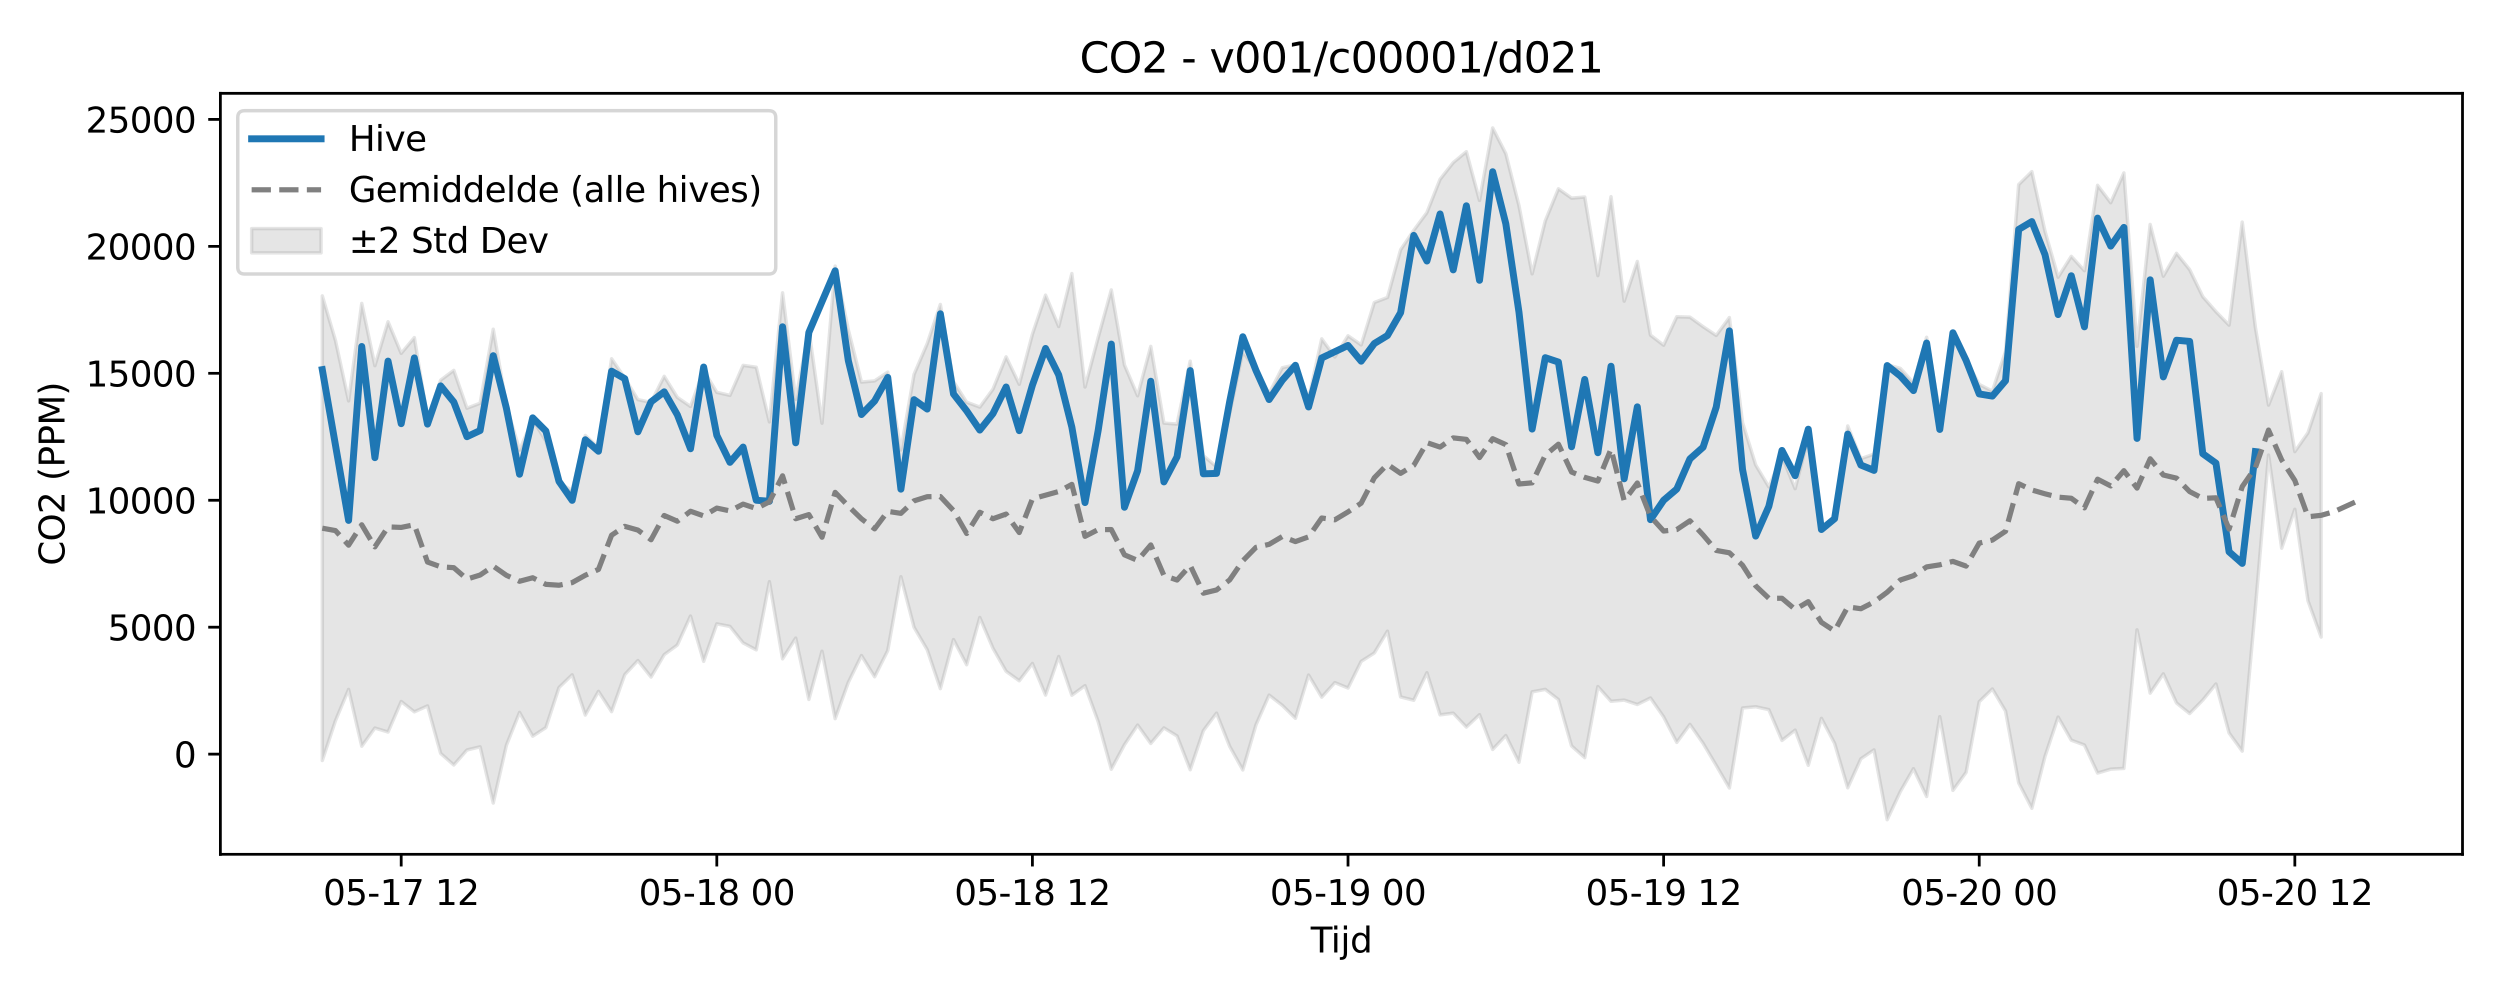 <?xml version="1.0" encoding="utf-8" standalone="no"?>
<!DOCTYPE svg PUBLIC "-//W3C//DTD SVG 1.1//EN"
  "http://www.w3.org/Graphics/SVG/1.1/DTD/svg11.dtd">
<svg xmlns:xlink="http://www.w3.org/1999/xlink" width="720pt" height="288pt" viewBox="0 0 720 288" xmlns="http://www.w3.org/2000/svg" version="1.1">
 <defs>
  <style type="text/css">*{stroke-linejoin: round; stroke-linecap: butt}</style>
 </defs>
 <g id="figure_1">
  <g id="patch_1">
   <path d="M 0 288 
L 720 288 
L 720 0 
L 0 0 
z
" style="fill: #ffffff"/>
  </g>
  <g id="axes_1">
   <g id="patch_2">
    <path d="M 63.47 246.04 
L 709.2 246.04 
L 709.2 26.88 
L 63.47 26.88 
z
" style="fill: #ffffff"/>
   </g>
   <g id="FillBetweenPolyCollection_1">
    <defs>
     <path id="m51ffa01d6f" d="M 92.821 -202.788 
L 92.821 -68.972 
L 96.609 -80.438 
L 100.396 -89.449 
L 104.183 -73.085 
L 107.97 -78.322 
L 111.758 -77.175 
L 115.545 -85.971 
L 119.332 -82.988 
L 123.12 -84.7 
L 126.907 -71.019 
L 130.694 -67.678 
L 134.481 -72.002 
L 138.269 -72.915 
L 142.056 -56.719 
L 145.843 -73.365 
L 149.63 -82.821 
L 153.418 -75.982 
L 157.205 -78.44 
L 160.992 -89.997 
L 164.78 -93.659 
L 168.567 -82.068 
L 172.354 -88.889 
L 176.141 -83.044 
L 179.929 -93.699 
L 183.716 -97.769 
L 187.503 -93.007 
L 191.29 -99.449 
L 195.078 -102.237 
L 198.865 -110.585 
L 202.652 -97.53 
L 206.44 -108.329 
L 210.227 -107.587 
L 214.014 -102.848 
L 217.801 -100.839 
L 221.589 -120.483 
L 225.376 -98.254 
L 229.163 -104.23 
L 232.95 -86.56 
L 236.738 -100.439 
L 240.525 -81.02 
L 244.312 -91.46 
L 248.1 -99.202 
L 251.887 -93.084 
L 255.674 -100.635 
L 259.461 -121.901 
L 263.249 -107.332 
L 267.036 -100.878 
L 270.823 -89.664 
L 274.61 -103.794 
L 278.398 -96.547 
L 282.185 -110.166 
L 285.972 -101.303 
L 289.76 -94.665 
L 293.547 -91.937 
L 297.334 -96.917 
L 301.121 -87.817 
L 304.909 -98.923 
L 308.696 -87.777 
L 312.483 -90.524 
L 316.27 -80.199 
L 320.058 -66.461 
L 323.845 -73.517 
L 327.632 -79.181 
L 331.42 -73.886 
L 335.207 -78.369 
L 338.994 -76.031 
L 342.781 -66.316 
L 346.569 -77.562 
L 350.356 -82.614 
L 354.143 -73.052 
L 357.93 -66.254 
L 361.718 -79.234 
L 365.505 -87.808 
L 369.292 -84.859 
L 373.08 -81.122 
L 376.867 -93.588 
L 380.654 -87.216 
L 384.441 -91.41 
L 388.229 -89.843 
L 392.016 -97.516 
L 395.803 -99.936 
L 399.59 -106.224 
L 403.378 -87.286 
L 407.165 -86.328 
L 410.952 -94.248 
L 414.74 -82.12 
L 418.527 -82.609 
L 422.314 -78.605 
L 426.101 -82.175 
L 429.889 -72.155 
L 433.676 -76.164 
L 437.463 -68.456 
L 441.25 -88.748 
L 445.038 -89.458 
L 448.825 -86.519 
L 452.612 -73.166 
L 456.4 -69.797 
L 460.187 -90.266 
L 463.974 -86.031 
L 467.761 -86.37 
L 471.549 -85.11 
L 475.336 -86.986 
L 479.123 -81.545 
L 482.91 -74.192 
L 486.698 -79.374 
L 490.485 -73.929 
L 494.272 -67.56 
L 498.06 -61.059 
L 501.847 -84.101 
L 505.634 -84.454 
L 509.421 -83.622 
L 513.209 -74.751 
L 516.996 -77.722 
L 520.783 -67.595 
L 524.57 -81.113 
L 528.358 -73.929 
L 532.145 -61.102 
L 535.932 -69.465 
L 539.72 -72.034 
L 543.507 -51.922 
L 547.294 -60.014 
L 551.081 -66.614 
L 554.869 -58.599 
L 558.656 -81.599 
L 562.443 -60.363 
L 566.23 -65.543 
L 570.018 -85.899 
L 573.805 -89.575 
L 577.592 -83.207 
L 581.38 -62.55 
L 585.167 -55.211 
L 588.954 -70.146 
L 592.741 -81.474 
L 596.529 -74.827 
L 600.316 -73.436 
L 604.103 -65.36 
L 607.89 -66.485 
L 611.678 -66.693 
L 615.465 -106.612 
L 619.252 -88.374 
L 623.04 -93.929 
L 626.827 -85.542 
L 630.614 -82.501 
L 634.401 -86.371 
L 638.189 -91.008 
L 641.976 -76.904 
L 645.763 -71.67 
L 649.55 -112.935 
L 653.338 -156.949 
L 657.125 -130.11 
L 660.912 -141.327 
L 664.7 -114.981 
L 668.487 -104.522 
L 668.487 -174.648 
L 668.487 -174.648 
L 664.7 -163.374 
L 660.912 -157.935 
L 657.125 -180.947 
L 653.338 -171.33 
L 649.55 -193.719 
L 645.763 -224.045 
L 641.976 -194.359 
L 638.189 -198.254 
L 634.401 -202.563 
L 630.614 -210.353 
L 626.827 -215.051 
L 623.04 -208.463 
L 619.252 -223.364 
L 615.465 -188.247 
L 611.678 -238.2 
L 607.89 -229.614 
L 604.103 -234.632 
L 600.316 -210.027 
L 596.529 -214.175 
L 592.741 -208.177 
L 588.954 -221.421 
L 585.167 -238.566 
L 581.38 -234.833 
L 577.592 -186.787 
L 573.805 -175.344 
L 570.018 -177.281 
L 566.23 -184.387 
L 562.443 -192.275 
L 558.656 -169.054 
L 554.869 -190.867 
L 551.081 -177.779 
L 547.294 -181.912 
L 543.507 -182.961 
L 539.72 -157.22 
L 535.932 -155.908 
L 532.145 -165.325 
L 528.358 -138.614 
L 524.57 -136.411 
L 520.783 -161.848 
L 516.996 -147.257 
L 513.209 -156.633 
L 509.421 -147.765 
L 505.634 -154.11 
L 501.847 -166.331 
L 498.06 -196.543 
L 494.272 -191.392 
L 490.485 -193.918 
L 486.698 -196.663 
L 482.91 -196.776 
L 479.123 -188.581 
L 475.336 -191.485 
L 471.549 -212.697 
L 467.761 -201.266 
L 463.974 -231.356 
L 460.187 -208.63 
L 456.4 -231.254 
L 452.612 -230.943 
L 448.825 -233.622 
L 445.038 -224.385 
L 441.25 -209.137 
L 437.463 -228.761 
L 433.676 -243.737 
L 429.889 -251.158 
L 426.101 -230.273 
L 422.314 -244.318 
L 418.527 -241.168 
L 414.74 -236.359 
L 410.952 -226.787 
L 407.165 -221.652 
L 403.378 -216.065 
L 399.59 -202.329 
L 395.803 -200.881 
L 392.016 -188.663 
L 388.229 -191.295 
L 384.441 -185.186 
L 380.654 -190.414 
L 376.867 -173.18 
L 373.08 -182.927 
L 369.292 -182.089 
L 365.505 -174.662 
L 361.718 -181.482 
L 357.93 -186.734 
L 354.143 -168.914 
L 350.356 -153.559 
L 346.569 -156.76 
L 342.781 -183.981 
L 338.994 -165.867 
L 335.207 -166.149 
L 331.42 -188.239 
L 327.632 -174.011 
L 323.845 -182.89 
L 320.058 -204.506 
L 316.27 -190.762 
L 312.483 -176.538 
L 308.696 -209.213 
L 304.909 -193.962 
L 301.121 -203.001 
L 297.334 -191.752 
L 293.547 -177.324 
L 289.76 -185.228 
L 285.972 -175.91 
L 282.185 -170.759 
L 278.398 -172.167 
L 274.61 -178.106 
L 270.823 -200.317 
L 267.036 -189.018 
L 263.249 -180.179 
L 259.461 -158.406 
L 255.674 -180.827 
L 251.887 -178.303 
L 248.1 -177.964 
L 244.312 -193.054 
L 240.525 -211.368 
L 236.738 -166.115 
L 232.95 -193.038 
L 229.163 -172.988 
L 225.376 -203.676 
L 221.589 -166.486 
L 217.801 -182.236 
L 214.014 -182.776 
L 210.227 -174.138 
L 206.44 -175.008 
L 202.652 -181.33 
L 198.865 -170.932 
L 195.078 -173.553 
L 191.29 -179.624 
L 187.503 -172.102 
L 183.716 -172.906 
L 179.929 -179.115 
L 176.141 -184.678 
L 172.354 -159.123 
L 168.567 -162.596 
L 164.78 -146.766 
L 160.992 -148.91 
L 157.205 -160.974 
L 153.418 -167.229 
L 149.63 -158.362 
L 145.843 -171.257 
L 142.056 -193.189 
L 138.269 -171.869 
L 134.481 -170.433 
L 130.694 -181.338 
L 126.907 -178.512 
L 123.12 -167.572 
L 119.332 -190.769 
L 115.545 -186.239 
L 111.758 -195.336 
L 107.97 -182.688 
L 104.183 -200.629 
L 100.396 -172.534 
L 96.609 -189.944 
L 92.821 -202.788 
z
" style="stroke: #808080; stroke-opacity: 0.2"/>
    </defs>
    <g clip-path="url(#p0325b94e8b)">
     <use xlink:href="#m51ffa01d6f" x="0" y="288" style="fill: #808080; fill-opacity: 0.2; stroke: #808080; stroke-opacity: 0.2"/>
    </g>
   </g>
   <g id="matplotlib.axis_1">
    <g id="xtick_1">
     <g id="line2d_1">
      <defs>
       <path id="mefb53f53d4" d="M 0 0 
L 0 3.5 
" style="stroke: #000000; stroke-width: 0.8"/>
      </defs>
      <g>
       <use xlink:href="#mefb53f53d4" x="115.545" y="246.04" style="stroke: #000000; stroke-width: 0.8"/>
      </g>
     </g>
     <g id="text_1">
      <!-- 05-17 12 -->
      <g transform="translate(93.065 260.638) scale(0.1 -0.1)">
       <defs>
        <path id="DejaVuSans-30" d="M 2034 4250 
Q 1547 4250 1301 3770 
Q 1056 3291 1056 2328 
Q 1056 1369 1301 889 
Q 1547 409 2034 409 
Q 2525 409 2770 889 
Q 3016 1369 3016 2328 
Q 3016 3291 2770 3770 
Q 2525 4250 2034 4250 
z
M 2034 4750 
Q 2819 4750 3233 4129 
Q 3647 3509 3647 2328 
Q 3647 1150 3233 529 
Q 2819 -91 2034 -91 
Q 1250 -91 836 529 
Q 422 1150 422 2328 
Q 422 3509 836 4129 
Q 1250 4750 2034 4750 
z
" transform="scale(0.016)"/>
        <path id="DejaVuSans-35" d="M 691 4666 
L 3169 4666 
L 3169 4134 
L 1269 4134 
L 1269 2991 
Q 1406 3038 1543 3061 
Q 1681 3084 1819 3084 
Q 2600 3084 3056 2656 
Q 3513 2228 3513 1497 
Q 3513 744 3044 326 
Q 2575 -91 1722 -91 
Q 1428 -91 1123 -41 
Q 819 9 494 109 
L 494 744 
Q 775 591 1075 516 
Q 1375 441 1709 441 
Q 2250 441 2565 725 
Q 2881 1009 2881 1497 
Q 2881 1984 2565 2268 
Q 2250 2553 1709 2553 
Q 1456 2553 1204 2497 
Q 953 2441 691 2322 
L 691 4666 
z
" transform="scale(0.016)"/>
        <path id="DejaVuSans-2d" d="M 313 2009 
L 1997 2009 
L 1997 1497 
L 313 1497 
L 313 2009 
z
" transform="scale(0.016)"/>
        <path id="DejaVuSans-31" d="M 794 531 
L 1825 531 
L 1825 4091 
L 703 3866 
L 703 4441 
L 1819 4666 
L 2450 4666 
L 2450 531 
L 3481 531 
L 3481 0 
L 794 0 
L 794 531 
z
" transform="scale(0.016)"/>
        <path id="DejaVuSans-37" d="M 525 4666 
L 3525 4666 
L 3525 4397 
L 1831 0 
L 1172 0 
L 2766 4134 
L 525 4134 
L 525 4666 
z
" transform="scale(0.016)"/>
        <path id="DejaVuSans-20" transform="scale(0.016)"/>
        <path id="DejaVuSans-32" d="M 1228 531 
L 3431 531 
L 3431 0 
L 469 0 
L 469 531 
Q 828 903 1448 1529 
Q 2069 2156 2228 2338 
Q 2531 2678 2651 2914 
Q 2772 3150 2772 3378 
Q 2772 3750 2511 3984 
Q 2250 4219 1831 4219 
Q 1534 4219 1204 4116 
Q 875 4013 500 3803 
L 500 4441 
Q 881 4594 1212 4672 
Q 1544 4750 1819 4750 
Q 2544 4750 2975 4387 
Q 3406 4025 3406 3419 
Q 3406 3131 3298 2873 
Q 3191 2616 2906 2266 
Q 2828 2175 2409 1742 
Q 1991 1309 1228 531 
z
" transform="scale(0.016)"/>
       </defs>
       <use xlink:href="#DejaVuSans-30"/>
       <use xlink:href="#DejaVuSans-35" transform="translate(63.623 0)"/>
       <use xlink:href="#DejaVuSans-2d" transform="translate(127.246 0)"/>
       <use xlink:href="#DejaVuSans-31" transform="translate(163.33 0)"/>
       <use xlink:href="#DejaVuSans-37" transform="translate(226.953 0)"/>
       <use xlink:href="#DejaVuSans-20" transform="translate(290.576 0)"/>
       <use xlink:href="#DejaVuSans-31" transform="translate(322.363 0)"/>
       <use xlink:href="#DejaVuSans-32" transform="translate(385.986 0)"/>
      </g>
     </g>
    </g>
    <g id="xtick_2">
     <g id="line2d_2">
      <g>
       <use xlink:href="#mefb53f53d4" x="206.44" y="246.04" style="stroke: #000000; stroke-width: 0.8"/>
      </g>
     </g>
     <g id="text_2">
      <!-- 05-18 00 -->
      <g transform="translate(183.959 260.638) scale(0.1 -0.1)">
       <defs>
        <path id="DejaVuSans-38" d="M 2034 2216 
Q 1584 2216 1326 1975 
Q 1069 1734 1069 1313 
Q 1069 891 1326 650 
Q 1584 409 2034 409 
Q 2484 409 2743 651 
Q 3003 894 3003 1313 
Q 3003 1734 2745 1975 
Q 2488 2216 2034 2216 
z
M 1403 2484 
Q 997 2584 770 2862 
Q 544 3141 544 3541 
Q 544 4100 942 4425 
Q 1341 4750 2034 4750 
Q 2731 4750 3128 4425 
Q 3525 4100 3525 3541 
Q 3525 3141 3298 2862 
Q 3072 2584 2669 2484 
Q 3125 2378 3379 2068 
Q 3634 1759 3634 1313 
Q 3634 634 3220 271 
Q 2806 -91 2034 -91 
Q 1263 -91 848 271 
Q 434 634 434 1313 
Q 434 1759 690 2068 
Q 947 2378 1403 2484 
z
M 1172 3481 
Q 1172 3119 1398 2916 
Q 1625 2713 2034 2713 
Q 2441 2713 2670 2916 
Q 2900 3119 2900 3481 
Q 2900 3844 2670 4047 
Q 2441 4250 2034 4250 
Q 1625 4250 1398 4047 
Q 1172 3844 1172 3481 
z
" transform="scale(0.016)"/>
       </defs>
       <use xlink:href="#DejaVuSans-30"/>
       <use xlink:href="#DejaVuSans-35" transform="translate(63.623 0)"/>
       <use xlink:href="#DejaVuSans-2d" transform="translate(127.246 0)"/>
       <use xlink:href="#DejaVuSans-31" transform="translate(163.33 0)"/>
       <use xlink:href="#DejaVuSans-38" transform="translate(226.953 0)"/>
       <use xlink:href="#DejaVuSans-20" transform="translate(290.576 0)"/>
       <use xlink:href="#DejaVuSans-30" transform="translate(322.363 0)"/>
       <use xlink:href="#DejaVuSans-30" transform="translate(385.986 0)"/>
      </g>
     </g>
    </g>
    <g id="xtick_3">
     <g id="line2d_3">
      <g>
       <use xlink:href="#mefb53f53d4" x="297.334" y="246.04" style="stroke: #000000; stroke-width: 0.8"/>
      </g>
     </g>
     <g id="text_3">
      <!-- 05-18 12 -->
      <g transform="translate(274.854 260.638) scale(0.1 -0.1)">
       <use xlink:href="#DejaVuSans-30"/>
       <use xlink:href="#DejaVuSans-35" transform="translate(63.623 0)"/>
       <use xlink:href="#DejaVuSans-2d" transform="translate(127.246 0)"/>
       <use xlink:href="#DejaVuSans-31" transform="translate(163.33 0)"/>
       <use xlink:href="#DejaVuSans-38" transform="translate(226.953 0)"/>
       <use xlink:href="#DejaVuSans-20" transform="translate(290.576 0)"/>
       <use xlink:href="#DejaVuSans-31" transform="translate(322.363 0)"/>
       <use xlink:href="#DejaVuSans-32" transform="translate(385.986 0)"/>
      </g>
     </g>
    </g>
    <g id="xtick_4">
     <g id="line2d_4">
      <g>
       <use xlink:href="#mefb53f53d4" x="388.229" y="246.04" style="stroke: #000000; stroke-width: 0.8"/>
      </g>
     </g>
     <g id="text_4">
      <!-- 05-19 00 -->
      <g transform="translate(365.748 260.638) scale(0.1 -0.1)">
       <defs>
        <path id="DejaVuSans-39" d="M 703 97 
L 703 672 
Q 941 559 1184 500 
Q 1428 441 1663 441 
Q 2288 441 2617 861 
Q 2947 1281 2994 2138 
Q 2813 1869 2534 1725 
Q 2256 1581 1919 1581 
Q 1219 1581 811 2004 
Q 403 2428 403 3163 
Q 403 3881 828 4315 
Q 1253 4750 1959 4750 
Q 2769 4750 3195 4129 
Q 3622 3509 3622 2328 
Q 3622 1225 3098 567 
Q 2575 -91 1691 -91 
Q 1453 -91 1209 -44 
Q 966 3 703 97 
z
M 1959 2075 
Q 2384 2075 2632 2365 
Q 2881 2656 2881 3163 
Q 2881 3666 2632 3958 
Q 2384 4250 1959 4250 
Q 1534 4250 1286 3958 
Q 1038 3666 1038 3163 
Q 1038 2656 1286 2365 
Q 1534 2075 1959 2075 
z
" transform="scale(0.016)"/>
       </defs>
       <use xlink:href="#DejaVuSans-30"/>
       <use xlink:href="#DejaVuSans-35" transform="translate(63.623 0)"/>
       <use xlink:href="#DejaVuSans-2d" transform="translate(127.246 0)"/>
       <use xlink:href="#DejaVuSans-31" transform="translate(163.33 0)"/>
       <use xlink:href="#DejaVuSans-39" transform="translate(226.953 0)"/>
       <use xlink:href="#DejaVuSans-20" transform="translate(290.576 0)"/>
       <use xlink:href="#DejaVuSans-30" transform="translate(322.363 0)"/>
       <use xlink:href="#DejaVuSans-30" transform="translate(385.986 0)"/>
      </g>
     </g>
    </g>
    <g id="xtick_5">
     <g id="line2d_5">
      <g>
       <use xlink:href="#mefb53f53d4" x="479.123" y="246.04" style="stroke: #000000; stroke-width: 0.8"/>
      </g>
     </g>
     <g id="text_5">
      <!-- 05-19 12 -->
      <g transform="translate(456.643 260.638) scale(0.1 -0.1)">
       <use xlink:href="#DejaVuSans-30"/>
       <use xlink:href="#DejaVuSans-35" transform="translate(63.623 0)"/>
       <use xlink:href="#DejaVuSans-2d" transform="translate(127.246 0)"/>
       <use xlink:href="#DejaVuSans-31" transform="translate(163.33 0)"/>
       <use xlink:href="#DejaVuSans-39" transform="translate(226.953 0)"/>
       <use xlink:href="#DejaVuSans-20" transform="translate(290.576 0)"/>
       <use xlink:href="#DejaVuSans-31" transform="translate(322.363 0)"/>
       <use xlink:href="#DejaVuSans-32" transform="translate(385.986 0)"/>
      </g>
     </g>
    </g>
    <g id="xtick_6">
     <g id="line2d_6">
      <g>
       <use xlink:href="#mefb53f53d4" x="570.018" y="246.04" style="stroke: #000000; stroke-width: 0.8"/>
      </g>
     </g>
     <g id="text_6">
      <!-- 05-20 00 -->
      <g transform="translate(547.537 260.638) scale(0.1 -0.1)">
       <use xlink:href="#DejaVuSans-30"/>
       <use xlink:href="#DejaVuSans-35" transform="translate(63.623 0)"/>
       <use xlink:href="#DejaVuSans-2d" transform="translate(127.246 0)"/>
       <use xlink:href="#DejaVuSans-32" transform="translate(163.33 0)"/>
       <use xlink:href="#DejaVuSans-30" transform="translate(226.953 0)"/>
       <use xlink:href="#DejaVuSans-20" transform="translate(290.576 0)"/>
       <use xlink:href="#DejaVuSans-30" transform="translate(322.363 0)"/>
       <use xlink:href="#DejaVuSans-30" transform="translate(385.986 0)"/>
      </g>
     </g>
    </g>
    <g id="xtick_7">
     <g id="line2d_7">
      <g>
       <use xlink:href="#mefb53f53d4" x="660.912" y="246.04" style="stroke: #000000; stroke-width: 0.8"/>
      </g>
     </g>
     <g id="text_7">
      <!-- 05-20 12 -->
      <g transform="translate(638.432 260.638) scale(0.1 -0.1)">
       <use xlink:href="#DejaVuSans-30"/>
       <use xlink:href="#DejaVuSans-35" transform="translate(63.623 0)"/>
       <use xlink:href="#DejaVuSans-2d" transform="translate(127.246 0)"/>
       <use xlink:href="#DejaVuSans-32" transform="translate(163.33 0)"/>
       <use xlink:href="#DejaVuSans-30" transform="translate(226.953 0)"/>
       <use xlink:href="#DejaVuSans-20" transform="translate(290.576 0)"/>
       <use xlink:href="#DejaVuSans-31" transform="translate(322.363 0)"/>
       <use xlink:href="#DejaVuSans-32" transform="translate(385.986 0)"/>
      </g>
     </g>
    </g>
    <g id="text_8">
     <!-- Tijd -->
     <g transform="translate(377.485 274.317) scale(0.1 -0.1)">
      <defs>
       <path id="DejaVuSans-54" d="M -19 4666 
L 3928 4666 
L 3928 4134 
L 2272 4134 
L 2272 0 
L 1638 0 
L 1638 4134 
L -19 4134 
L -19 4666 
z
" transform="scale(0.016)"/>
       <path id="DejaVuSans-69" d="M 603 3500 
L 1178 3500 
L 1178 0 
L 603 0 
L 603 3500 
z
M 603 4863 
L 1178 4863 
L 1178 4134 
L 603 4134 
L 603 4863 
z
" transform="scale(0.016)"/>
       <path id="DejaVuSans-6a" d="M 603 3500 
L 1178 3500 
L 1178 -63 
Q 1178 -731 923 -1031 
Q 669 -1331 103 -1331 
L -116 -1331 
L -116 -844 
L 38 -844 
Q 366 -844 484 -692 
Q 603 -541 603 -63 
L 603 3500 
z
M 603 4863 
L 1178 4863 
L 1178 4134 
L 603 4134 
L 603 4863 
z
" transform="scale(0.016)"/>
       <path id="DejaVuSans-64" d="M 2906 2969 
L 2906 4863 
L 3481 4863 
L 3481 0 
L 2906 0 
L 2906 525 
Q 2725 213 2448 61 
Q 2172 -91 1784 -91 
Q 1150 -91 751 415 
Q 353 922 353 1747 
Q 353 2572 751 3078 
Q 1150 3584 1784 3584 
Q 2172 3584 2448 3432 
Q 2725 3281 2906 2969 
z
M 947 1747 
Q 947 1113 1208 752 
Q 1469 391 1925 391 
Q 2381 391 2643 752 
Q 2906 1113 2906 1747 
Q 2906 2381 2643 2742 
Q 2381 3103 1925 3103 
Q 1469 3103 1208 2742 
Q 947 2381 947 1747 
z
" transform="scale(0.016)"/>
      </defs>
      <use xlink:href="#DejaVuSans-54"/>
      <use xlink:href="#DejaVuSans-69" transform="translate(57.959 0)"/>
      <use xlink:href="#DejaVuSans-6a" transform="translate(85.742 0)"/>
      <use xlink:href="#DejaVuSans-64" transform="translate(113.525 0)"/>
     </g>
    </g>
   </g>
   <g id="matplotlib.axis_2">
    <g id="ytick_1">
     <g id="line2d_8">
      <defs>
       <path id="m85550dbc94" d="M 0 0 
L -3.5 0 
" style="stroke: #000000; stroke-width: 0.8"/>
      </defs>
      <g>
       <use xlink:href="#m85550dbc94" x="63.47" y="217.197" style="stroke: #000000; stroke-width: 0.8"/>
      </g>
     </g>
     <g id="text_9">
      <!-- 0 -->
      <g transform="translate(50.108 220.996) scale(0.1 -0.1)">
       <use xlink:href="#DejaVuSans-30"/>
      </g>
     </g>
    </g>
    <g id="ytick_2">
     <g id="line2d_9">
      <g>
       <use xlink:href="#m85550dbc94" x="63.47" y="180.635" style="stroke: #000000; stroke-width: 0.8"/>
      </g>
     </g>
     <g id="text_10">
      <!-- 5000 -->
      <g transform="translate(31.02 184.434) scale(0.1 -0.1)">
       <use xlink:href="#DejaVuSans-35"/>
       <use xlink:href="#DejaVuSans-30" transform="translate(63.623 0)"/>
       <use xlink:href="#DejaVuSans-30" transform="translate(127.246 0)"/>
       <use xlink:href="#DejaVuSans-30" transform="translate(190.869 0)"/>
      </g>
     </g>
    </g>
    <g id="ytick_3">
     <g id="line2d_10">
      <g>
       <use xlink:href="#m85550dbc94" x="63.47" y="144.074" style="stroke: #000000; stroke-width: 0.8"/>
      </g>
     </g>
     <g id="text_11">
      <!-- 10000 -->
      <g transform="translate(24.657 147.873) scale(0.1 -0.1)">
       <use xlink:href="#DejaVuSans-31"/>
       <use xlink:href="#DejaVuSans-30" transform="translate(63.623 0)"/>
       <use xlink:href="#DejaVuSans-30" transform="translate(127.246 0)"/>
       <use xlink:href="#DejaVuSans-30" transform="translate(190.869 0)"/>
       <use xlink:href="#DejaVuSans-30" transform="translate(254.492 0)"/>
      </g>
     </g>
    </g>
    <g id="ytick_4">
     <g id="line2d_11">
      <g>
       <use xlink:href="#m85550dbc94" x="63.47" y="107.512" style="stroke: #000000; stroke-width: 0.8"/>
      </g>
     </g>
     <g id="text_12">
      <!-- 15000 -->
      <g transform="translate(24.657 111.312) scale(0.1 -0.1)">
       <use xlink:href="#DejaVuSans-31"/>
       <use xlink:href="#DejaVuSans-35" transform="translate(63.623 0)"/>
       <use xlink:href="#DejaVuSans-30" transform="translate(127.246 0)"/>
       <use xlink:href="#DejaVuSans-30" transform="translate(190.869 0)"/>
       <use xlink:href="#DejaVuSans-30" transform="translate(254.492 0)"/>
      </g>
     </g>
    </g>
    <g id="ytick_5">
     <g id="line2d_12">
      <g>
       <use xlink:href="#m85550dbc94" x="63.47" y="70.951" style="stroke: #000000; stroke-width: 0.8"/>
      </g>
     </g>
     <g id="text_13">
      <!-- 20000 -->
      <g transform="translate(24.657 74.75) scale(0.1 -0.1)">
       <use xlink:href="#DejaVuSans-32"/>
       <use xlink:href="#DejaVuSans-30" transform="translate(63.623 0)"/>
       <use xlink:href="#DejaVuSans-30" transform="translate(127.246 0)"/>
       <use xlink:href="#DejaVuSans-30" transform="translate(190.869 0)"/>
       <use xlink:href="#DejaVuSans-30" transform="translate(254.492 0)"/>
      </g>
     </g>
    </g>
    <g id="ytick_6">
     <g id="line2d_13">
      <g>
       <use xlink:href="#m85550dbc94" x="63.47" y="34.39" style="stroke: #000000; stroke-width: 0.8"/>
      </g>
     </g>
     <g id="text_14">
      <!-- 25000 -->
      <g transform="translate(24.657 38.189) scale(0.1 -0.1)">
       <use xlink:href="#DejaVuSans-32"/>
       <use xlink:href="#DejaVuSans-35" transform="translate(63.623 0)"/>
       <use xlink:href="#DejaVuSans-30" transform="translate(127.246 0)"/>
       <use xlink:href="#DejaVuSans-30" transform="translate(190.869 0)"/>
       <use xlink:href="#DejaVuSans-30" transform="translate(254.492 0)"/>
      </g>
     </g>
    </g>
    <g id="text_15">
     <!-- CO2 (PPM) -->
     <g transform="translate(18.578 162.903) rotate(-90) scale(0.1 -0.1)">
      <defs>
       <path id="DejaVuSans-43" d="M 4122 4306 
L 4122 3641 
Q 3803 3938 3442 4084 
Q 3081 4231 2675 4231 
Q 1875 4231 1450 3742 
Q 1025 3253 1025 2328 
Q 1025 1406 1450 917 
Q 1875 428 2675 428 
Q 3081 428 3442 575 
Q 3803 722 4122 1019 
L 4122 359 
Q 3791 134 3420 21 
Q 3050 -91 2638 -91 
Q 1578 -91 968 557 
Q 359 1206 359 2328 
Q 359 3453 968 4101 
Q 1578 4750 2638 4750 
Q 3056 4750 3426 4639 
Q 3797 4528 4122 4306 
z
" transform="scale(0.016)"/>
       <path id="DejaVuSans-4f" d="M 2522 4238 
Q 1834 4238 1429 3725 
Q 1025 3213 1025 2328 
Q 1025 1447 1429 934 
Q 1834 422 2522 422 
Q 3209 422 3611 934 
Q 4013 1447 4013 2328 
Q 4013 3213 3611 3725 
Q 3209 4238 2522 4238 
z
M 2522 4750 
Q 3503 4750 4090 4092 
Q 4678 3434 4678 2328 
Q 4678 1225 4090 567 
Q 3503 -91 2522 -91 
Q 1538 -91 948 565 
Q 359 1222 359 2328 
Q 359 3434 948 4092 
Q 1538 4750 2522 4750 
z
" transform="scale(0.016)"/>
       <path id="DejaVuSans-28" d="M 1984 4856 
Q 1566 4138 1362 3434 
Q 1159 2731 1159 2009 
Q 1159 1288 1364 580 
Q 1569 -128 1984 -844 
L 1484 -844 
Q 1016 -109 783 600 
Q 550 1309 550 2009 
Q 550 2706 781 3412 
Q 1013 4119 1484 4856 
L 1984 4856 
z
" transform="scale(0.016)"/>
       <path id="DejaVuSans-50" d="M 1259 4147 
L 1259 2394 
L 2053 2394 
Q 2494 2394 2734 2622 
Q 2975 2850 2975 3272 
Q 2975 3691 2734 3919 
Q 2494 4147 2053 4147 
L 1259 4147 
z
M 628 4666 
L 2053 4666 
Q 2838 4666 3239 4311 
Q 3641 3956 3641 3272 
Q 3641 2581 3239 2228 
Q 2838 1875 2053 1875 
L 1259 1875 
L 1259 0 
L 628 0 
L 628 4666 
z
" transform="scale(0.016)"/>
       <path id="DejaVuSans-4d" d="M 628 4666 
L 1569 4666 
L 2759 1491 
L 3956 4666 
L 4897 4666 
L 4897 0 
L 4281 0 
L 4281 4097 
L 3078 897 
L 2444 897 
L 1241 4097 
L 1241 0 
L 628 0 
L 628 4666 
z
" transform="scale(0.016)"/>
       <path id="DejaVuSans-29" d="M 513 4856 
L 1013 4856 
Q 1481 4119 1714 3412 
Q 1947 2706 1947 2009 
Q 1947 1309 1714 600 
Q 1481 -109 1013 -844 
L 513 -844 
Q 928 -128 1133 580 
Q 1338 1288 1338 2009 
Q 1338 2731 1133 3434 
Q 928 4138 513 4856 
z
" transform="scale(0.016)"/>
      </defs>
      <use xlink:href="#DejaVuSans-43"/>
      <use xlink:href="#DejaVuSans-4f" transform="translate(69.824 0)"/>
      <use xlink:href="#DejaVuSans-32" transform="translate(148.535 0)"/>
      <use xlink:href="#DejaVuSans-20" transform="translate(212.158 0)"/>
      <use xlink:href="#DejaVuSans-28" transform="translate(243.945 0)"/>
      <use xlink:href="#DejaVuSans-50" transform="translate(282.959 0)"/>
      <use xlink:href="#DejaVuSans-50" transform="translate(343.262 0)"/>
      <use xlink:href="#DejaVuSans-4d" transform="translate(403.564 0)"/>
      <use xlink:href="#DejaVuSans-29" transform="translate(489.844 0)"/>
     </g>
    </g>
   </g>
   <g id="line2d_14">
    <path d="M 92.821 106.46 
L 100.396 149.876 
L 104.183 99.793 
L 107.97 131.804 
L 111.758 104.003 
L 115.545 122.016 
L 119.332 103.079 
L 123.12 122.144 
L 126.907 111.139 
L 130.694 115.79 
L 134.481 125.768 
L 138.269 123.992 
L 142.056 102.438 
L 145.843 117.581 
L 149.63 136.579 
L 153.418 120.338 
L 157.205 124.13 
L 160.992 138.641 
L 164.78 144.099 
L 168.567 126.654 
L 172.354 129.956 
L 176.141 106.896 
L 179.929 109.06 
L 183.716 124.355 
L 187.503 115.727 
L 191.29 112.848 
L 195.078 119.475 
L 198.865 129.24 
L 202.652 105.709 
L 206.44 125.386 
L 210.227 133.152 
L 214.014 128.76 
L 217.801 144.069 
L 221.589 144.366 
L 225.376 94.114 
L 229.163 127.524 
L 232.95 95.74 
L 240.525 77.993 
L 244.312 103.853 
L 248.1 119.384 
L 251.887 115.494 
L 255.674 108.704 
L 259.461 140.878 
L 263.249 115.103 
L 267.036 117.808 
L 270.823 90.377 
L 274.61 113.467 
L 278.398 118.322 
L 282.185 123.859 
L 285.972 119.12 
L 289.76 111.459 
L 293.547 124.031 
L 297.334 110.935 
L 301.121 100.357 
L 304.909 107.968 
L 308.696 123.022 
L 312.483 144.739 
L 316.27 123.98 
L 320.058 99.099 
L 323.845 146.088 
L 327.632 135.57 
L 331.42 109.801 
L 335.207 138.787 
L 338.994 131.559 
L 342.781 106.73 
L 346.569 136.462 
L 350.356 136.342 
L 354.143 115.671 
L 357.93 96.988 
L 361.718 106.681 
L 365.505 115.069 
L 369.292 109.514 
L 373.08 105.202 
L 376.867 117.204 
L 380.654 103.096 
L 388.229 99.488 
L 392.016 104.02 
L 395.803 98.933 
L 399.59 96.625 
L 403.378 90.046 
L 407.165 67.797 
L 410.952 75.17 
L 414.74 61.621 
L 418.527 77.719 
L 422.314 59.27 
L 426.101 80.728 
L 429.889 49.463 
L 433.676 64.451 
L 437.463 89.9 
L 441.25 123.573 
L 445.038 103.011 
L 448.825 104.276 
L 452.612 128.664 
L 456.4 109.284 
L 460.187 130.385 
L 463.974 105.48 
L 467.761 137.888 
L 471.549 117.172 
L 475.336 149.657 
L 479.123 144.076 
L 482.91 140.849 
L 486.698 132.159 
L 490.485 128.794 
L 494.272 117.25 
L 498.06 95.294 
L 501.847 135.172 
L 505.634 154.396 
L 509.421 145.84 
L 513.209 129.727 
L 516.996 137.003 
L 520.783 123.612 
L 524.57 152.502 
L 528.358 149.387 
L 532.145 125.021 
L 535.932 133.937 
L 539.72 135.475 
L 543.507 105.282 
L 547.294 108.292 
L 551.081 112.492 
L 554.869 98.796 
L 558.656 123.68 
L 562.443 95.837 
L 566.23 103.791 
L 570.018 113.455 
L 573.805 114.076 
L 577.592 109.643 
L 581.38 66.076 
L 585.167 63.814 
L 588.954 73.328 
L 592.741 90.599 
L 596.529 79.421 
L 600.316 94.127 
L 604.103 62.813 
L 607.89 70.871 
L 611.678 65.494 
L 615.465 126.261 
L 619.252 80.589 
L 623.04 108.548 
L 626.827 97.985 
L 630.614 98.321 
L 634.401 130.663 
L 638.189 133.386 
L 641.976 158.918 
L 645.763 162.256 
L 649.55 130.064 
L 649.55 130.064 
" clip-path="url(#p0325b94e8b)" style="fill: none; stroke: #1f77b4; stroke-width: 2; stroke-linecap: square"/>
   </g>
   <g id="line2d_15">
    <path d="M 92.821 152.12 
L 96.609 152.809 
L 100.396 157.009 
L 104.183 151.143 
L 107.97 157.495 
L 111.758 151.745 
L 115.545 151.895 
L 119.332 151.121 
L 123.12 161.864 
L 126.907 163.234 
L 130.694 163.492 
L 134.481 166.782 
L 138.269 165.608 
L 142.056 163.046 
L 145.843 165.689 
L 149.63 167.408 
L 153.418 166.394 
L 157.205 168.293 
L 160.992 168.547 
L 164.78 167.788 
L 168.567 165.668 
L 172.354 163.994 
L 176.141 154.139 
L 179.929 151.593 
L 183.716 152.662 
L 187.503 155.446 
L 191.29 148.464 
L 195.078 150.105 
L 198.865 147.241 
L 202.652 148.57 
L 206.44 146.331 
L 210.227 147.138 
L 214.014 145.188 
L 217.801 146.463 
L 221.589 144.516 
L 225.376 137.035 
L 229.163 149.391 
L 232.95 148.201 
L 236.738 154.723 
L 240.525 141.806 
L 244.312 145.743 
L 248.1 149.417 
L 251.887 152.307 
L 255.674 147.269 
L 259.461 147.846 
L 263.249 144.245 
L 267.036 143.052 
L 270.823 143.009 
L 274.61 147.05 
L 278.398 153.643 
L 282.185 147.538 
L 285.972 149.394 
L 289.76 148.053 
L 293.547 153.37 
L 297.334 143.665 
L 304.909 141.557 
L 308.696 139.505 
L 312.483 154.469 
L 316.27 152.52 
L 320.058 152.516 
L 323.845 159.796 
L 327.632 161.404 
L 331.42 156.937 
L 335.207 165.741 
L 338.994 167.051 
L 342.781 162.851 
L 346.569 170.839 
L 350.356 169.914 
L 354.143 167.017 
L 357.93 161.506 
L 361.718 157.642 
L 365.505 156.765 
L 369.292 154.526 
L 373.08 155.976 
L 376.867 154.616 
L 380.654 149.185 
L 384.441 149.702 
L 388.229 147.431 
L 392.016 144.91 
L 395.803 137.591 
L 399.59 133.724 
L 403.378 136.325 
L 407.165 134.01 
L 410.952 127.483 
L 414.74 128.761 
L 418.527 126.111 
L 422.314 126.539 
L 426.101 131.776 
L 429.889 126.343 
L 433.676 128.05 
L 437.463 139.391 
L 441.25 139.058 
L 445.038 131.078 
L 448.825 127.929 
L 452.612 135.946 
L 456.4 137.475 
L 460.187 138.552 
L 463.974 129.307 
L 467.761 144.182 
L 471.549 139.097 
L 475.336 148.764 
L 479.123 152.937 
L 482.91 152.516 
L 486.698 149.982 
L 490.485 154.077 
L 494.272 158.524 
L 498.06 159.199 
L 501.847 162.784 
L 505.634 168.718 
L 509.421 172.306 
L 513.209 172.308 
L 516.996 175.511 
L 520.783 173.278 
L 524.57 179.238 
L 528.358 181.728 
L 532.145 174.786 
L 535.932 175.313 
L 539.72 173.373 
L 543.507 170.558 
L 547.294 167.037 
L 551.081 165.803 
L 554.869 163.267 
L 558.656 162.673 
L 562.443 161.681 
L 566.23 163.035 
L 570.018 156.41 
L 573.805 155.54 
L 577.592 153.003 
L 581.38 139.308 
L 585.167 141.111 
L 588.954 142.216 
L 592.741 143.174 
L 596.529 143.499 
L 600.316 146.268 
L 604.103 138.004 
L 607.89 139.951 
L 611.678 135.554 
L 615.465 140.571 
L 619.252 132.131 
L 623.04 136.804 
L 626.827 137.704 
L 630.614 141.573 
L 634.401 143.533 
L 638.189 143.369 
L 641.976 152.369 
L 645.763 140.143 
L 649.55 134.673 
L 653.338 123.86 
L 657.125 132.472 
L 660.912 138.369 
L 664.7 148.823 
L 668.487 148.415 
L 672.274 147.338 
L 679.849 143.88 
L 679.849 143.88 
" clip-path="url(#p0325b94e8b)" style="fill: none; stroke-dasharray: 5.55,2.4; stroke-dashoffset: 0; stroke: #808080; stroke-width: 1.5"/>
   </g>
   <g id="patch_3">
    <path d="M 63.47 246.04 
L 63.47 26.88 
" style="fill: none; stroke: #000000; stroke-width: 0.8; stroke-linejoin: miter; stroke-linecap: square"/>
   </g>
   <g id="patch_4">
    <path d="M 709.2 246.04 
L 709.2 26.88 
" style="fill: none; stroke: #000000; stroke-width: 0.8; stroke-linejoin: miter; stroke-linecap: square"/>
   </g>
   <g id="patch_5">
    <path d="M 63.47 246.04 
L 709.2 246.04 
" style="fill: none; stroke: #000000; stroke-width: 0.8; stroke-linejoin: miter; stroke-linecap: square"/>
   </g>
   <g id="patch_6">
    <path d="M 63.47 26.88 
L 709.2 26.88 
" style="fill: none; stroke: #000000; stroke-width: 0.8; stroke-linejoin: miter; stroke-linecap: square"/>
   </g>
   <g id="text_16">
    <!-- CO2 - v001/c00001/d021 -->
    <g transform="translate(310.932 20.88) scale(0.12 -0.12)">
     <defs>
      <path id="DejaVuSans-76" d="M 191 3500 
L 800 3500 
L 1894 563 
L 2988 3500 
L 3597 3500 
L 2284 0 
L 1503 0 
L 191 3500 
z
" transform="scale(0.016)"/>
      <path id="DejaVuSans-2f" d="M 1625 4666 
L 2156 4666 
L 531 -594 
L 0 -594 
L 1625 4666 
z
" transform="scale(0.016)"/>
      <path id="DejaVuSans-63" d="M 3122 3366 
L 3122 2828 
Q 2878 2963 2633 3030 
Q 2388 3097 2138 3097 
Q 1578 3097 1268 2742 
Q 959 2388 959 1747 
Q 959 1106 1268 751 
Q 1578 397 2138 397 
Q 2388 397 2633 464 
Q 2878 531 3122 666 
L 3122 134 
Q 2881 22 2623 -34 
Q 2366 -91 2075 -91 
Q 1284 -91 818 406 
Q 353 903 353 1747 
Q 353 2603 823 3093 
Q 1294 3584 2113 3584 
Q 2378 3584 2631 3529 
Q 2884 3475 3122 3366 
z
" transform="scale(0.016)"/>
     </defs>
     <use xlink:href="#DejaVuSans-43"/>
     <use xlink:href="#DejaVuSans-4f" transform="translate(69.824 0)"/>
     <use xlink:href="#DejaVuSans-32" transform="translate(148.535 0)"/>
     <use xlink:href="#DejaVuSans-20" transform="translate(212.158 0)"/>
     <use xlink:href="#DejaVuSans-2d" transform="translate(243.945 0)"/>
     <use xlink:href="#DejaVuSans-20" transform="translate(280.029 0)"/>
     <use xlink:href="#DejaVuSans-76" transform="translate(311.816 0)"/>
     <use xlink:href="#DejaVuSans-30" transform="translate(370.996 0)"/>
     <use xlink:href="#DejaVuSans-30" transform="translate(434.619 0)"/>
     <use xlink:href="#DejaVuSans-31" transform="translate(498.242 0)"/>
     <use xlink:href="#DejaVuSans-2f" transform="translate(561.865 0)"/>
     <use xlink:href="#DejaVuSans-63" transform="translate(595.557 0)"/>
     <use xlink:href="#DejaVuSans-30" transform="translate(650.537 0)"/>
     <use xlink:href="#DejaVuSans-30" transform="translate(714.16 0)"/>
     <use xlink:href="#DejaVuSans-30" transform="translate(777.783 0)"/>
     <use xlink:href="#DejaVuSans-30" transform="translate(841.406 0)"/>
     <use xlink:href="#DejaVuSans-31" transform="translate(905.029 0)"/>
     <use xlink:href="#DejaVuSans-2f" transform="translate(968.652 0)"/>
     <use xlink:href="#DejaVuSans-64" transform="translate(1002.344 0)"/>
     <use xlink:href="#DejaVuSans-30" transform="translate(1065.82 0)"/>
     <use xlink:href="#DejaVuSans-32" transform="translate(1129.443 0)"/>
     <use xlink:href="#DejaVuSans-31" transform="translate(1193.066 0)"/>
    </g>
   </g>
   <g id="legend_1">
    <g id="patch_7">
     <path d="M 70.47 78.914 
L 221.414 78.914 
Q 223.414 78.914 223.414 76.914 
L 223.414 33.88 
Q 223.414 31.88 221.414 31.88 
L 70.47 31.88 
Q 68.47 31.88 68.47 33.88 
L 68.47 76.914 
Q 68.47 78.914 70.47 78.914 
z
" style="fill: #ffffff; opacity: 0.8; stroke: #cccccc; stroke-linejoin: miter"/>
    </g>
    <g id="line2d_16">
     <path d="M 72.47 39.978 
L 82.47 39.978 
L 92.47 39.978 
" style="fill: none; stroke: #1f77b4; stroke-width: 2; stroke-linecap: square"/>
    </g>
    <g id="text_17">
     <!-- Hive -->
     <g transform="translate(100.47 43.478) scale(0.1 -0.1)">
      <defs>
       <path id="DejaVuSans-48" d="M 628 4666 
L 1259 4666 
L 1259 2753 
L 3553 2753 
L 3553 4666 
L 4184 4666 
L 4184 0 
L 3553 0 
L 3553 2222 
L 1259 2222 
L 1259 0 
L 628 0 
L 628 4666 
z
" transform="scale(0.016)"/>
       <path id="DejaVuSans-65" d="M 3597 1894 
L 3597 1613 
L 953 1613 
Q 991 1019 1311 708 
Q 1631 397 2203 397 
Q 2534 397 2845 478 
Q 3156 559 3463 722 
L 3463 178 
Q 3153 47 2828 -22 
Q 2503 -91 2169 -91 
Q 1331 -91 842 396 
Q 353 884 353 1716 
Q 353 2575 817 3079 
Q 1281 3584 2069 3584 
Q 2775 3584 3186 3129 
Q 3597 2675 3597 1894 
z
M 3022 2063 
Q 3016 2534 2758 2815 
Q 2500 3097 2075 3097 
Q 1594 3097 1305 2825 
Q 1016 2553 972 2059 
L 3022 2063 
z
" transform="scale(0.016)"/>
      </defs>
      <use xlink:href="#DejaVuSans-48"/>
      <use xlink:href="#DejaVuSans-69" transform="translate(75.195 0)"/>
      <use xlink:href="#DejaVuSans-76" transform="translate(102.979 0)"/>
      <use xlink:href="#DejaVuSans-65" transform="translate(162.158 0)"/>
     </g>
    </g>
    <g id="line2d_17">
     <path d="M 72.47 54.657 
L 82.47 54.657 
L 92.47 54.657 
" style="fill: none; stroke-dasharray: 5.55,2.4; stroke-dashoffset: 0; stroke: #808080; stroke-width: 1.5"/>
    </g>
    <g id="text_18">
     <!-- Gemiddelde (alle hives) -->
     <g transform="translate(100.47 58.157) scale(0.1 -0.1)">
      <defs>
       <path id="DejaVuSans-47" d="M 3809 666 
L 3809 1919 
L 2778 1919 
L 2778 2438 
L 4434 2438 
L 4434 434 
Q 4069 175 3628 42 
Q 3188 -91 2688 -91 
Q 1594 -91 976 548 
Q 359 1188 359 2328 
Q 359 3472 976 4111 
Q 1594 4750 2688 4750 
Q 3144 4750 3555 4637 
Q 3966 4525 4313 4306 
L 4313 3634 
Q 3963 3931 3569 4081 
Q 3175 4231 2741 4231 
Q 1884 4231 1454 3753 
Q 1025 3275 1025 2328 
Q 1025 1384 1454 906 
Q 1884 428 2741 428 
Q 3075 428 3337 486 
Q 3600 544 3809 666 
z
" transform="scale(0.016)"/>
       <path id="DejaVuSans-6d" d="M 3328 2828 
Q 3544 3216 3844 3400 
Q 4144 3584 4550 3584 
Q 5097 3584 5394 3201 
Q 5691 2819 5691 2113 
L 5691 0 
L 5113 0 
L 5113 2094 
Q 5113 2597 4934 2840 
Q 4756 3084 4391 3084 
Q 3944 3084 3684 2787 
Q 3425 2491 3425 1978 
L 3425 0 
L 2847 0 
L 2847 2094 
Q 2847 2600 2669 2842 
Q 2491 3084 2119 3084 
Q 1678 3084 1418 2786 
Q 1159 2488 1159 1978 
L 1159 0 
L 581 0 
L 581 3500 
L 1159 3500 
L 1159 2956 
Q 1356 3278 1631 3431 
Q 1906 3584 2284 3584 
Q 2666 3584 2933 3390 
Q 3200 3197 3328 2828 
z
" transform="scale(0.016)"/>
       <path id="DejaVuSans-6c" d="M 603 4863 
L 1178 4863 
L 1178 0 
L 603 0 
L 603 4863 
z
" transform="scale(0.016)"/>
       <path id="DejaVuSans-61" d="M 2194 1759 
Q 1497 1759 1228 1600 
Q 959 1441 959 1056 
Q 959 750 1161 570 
Q 1363 391 1709 391 
Q 2188 391 2477 730 
Q 2766 1069 2766 1631 
L 2766 1759 
L 2194 1759 
z
M 3341 1997 
L 3341 0 
L 2766 0 
L 2766 531 
Q 2569 213 2275 61 
Q 1981 -91 1556 -91 
Q 1019 -91 701 211 
Q 384 513 384 1019 
Q 384 1609 779 1909 
Q 1175 2209 1959 2209 
L 2766 2209 
L 2766 2266 
Q 2766 2663 2505 2880 
Q 2244 3097 1772 3097 
Q 1472 3097 1187 3025 
Q 903 2953 641 2809 
L 641 3341 
Q 956 3463 1253 3523 
Q 1550 3584 1831 3584 
Q 2591 3584 2966 3190 
Q 3341 2797 3341 1997 
z
" transform="scale(0.016)"/>
       <path id="DejaVuSans-68" d="M 3513 2113 
L 3513 0 
L 2938 0 
L 2938 2094 
Q 2938 2591 2744 2837 
Q 2550 3084 2163 3084 
Q 1697 3084 1428 2787 
Q 1159 2491 1159 1978 
L 1159 0 
L 581 0 
L 581 4863 
L 1159 4863 
L 1159 2956 
Q 1366 3272 1645 3428 
Q 1925 3584 2291 3584 
Q 2894 3584 3203 3211 
Q 3513 2838 3513 2113 
z
" transform="scale(0.016)"/>
       <path id="DejaVuSans-73" d="M 2834 3397 
L 2834 2853 
Q 2591 2978 2328 3040 
Q 2066 3103 1784 3103 
Q 1356 3103 1142 2972 
Q 928 2841 928 2578 
Q 928 2378 1081 2264 
Q 1234 2150 1697 2047 
L 1894 2003 
Q 2506 1872 2764 1633 
Q 3022 1394 3022 966 
Q 3022 478 2636 193 
Q 2250 -91 1575 -91 
Q 1294 -91 989 -36 
Q 684 19 347 128 
L 347 722 
Q 666 556 975 473 
Q 1284 391 1588 391 
Q 1994 391 2212 530 
Q 2431 669 2431 922 
Q 2431 1156 2273 1281 
Q 2116 1406 1581 1522 
L 1381 1569 
Q 847 1681 609 1914 
Q 372 2147 372 2553 
Q 372 3047 722 3315 
Q 1072 3584 1716 3584 
Q 2034 3584 2315 3537 
Q 2597 3491 2834 3397 
z
" transform="scale(0.016)"/>
      </defs>
      <use xlink:href="#DejaVuSans-47"/>
      <use xlink:href="#DejaVuSans-65" transform="translate(77.49 0)"/>
      <use xlink:href="#DejaVuSans-6d" transform="translate(139.014 0)"/>
      <use xlink:href="#DejaVuSans-69" transform="translate(236.426 0)"/>
      <use xlink:href="#DejaVuSans-64" transform="translate(264.209 0)"/>
      <use xlink:href="#DejaVuSans-64" transform="translate(327.686 0)"/>
      <use xlink:href="#DejaVuSans-65" transform="translate(391.162 0)"/>
      <use xlink:href="#DejaVuSans-6c" transform="translate(452.686 0)"/>
      <use xlink:href="#DejaVuSans-64" transform="translate(480.469 0)"/>
      <use xlink:href="#DejaVuSans-65" transform="translate(543.945 0)"/>
      <use xlink:href="#DejaVuSans-20" transform="translate(605.469 0)"/>
      <use xlink:href="#DejaVuSans-28" transform="translate(637.256 0)"/>
      <use xlink:href="#DejaVuSans-61" transform="translate(676.27 0)"/>
      <use xlink:href="#DejaVuSans-6c" transform="translate(737.549 0)"/>
      <use xlink:href="#DejaVuSans-6c" transform="translate(765.332 0)"/>
      <use xlink:href="#DejaVuSans-65" transform="translate(793.115 0)"/>
      <use xlink:href="#DejaVuSans-20" transform="translate(854.639 0)"/>
      <use xlink:href="#DejaVuSans-68" transform="translate(886.426 0)"/>
      <use xlink:href="#DejaVuSans-69" transform="translate(949.805 0)"/>
      <use xlink:href="#DejaVuSans-76" transform="translate(977.588 0)"/>
      <use xlink:href="#DejaVuSans-65" transform="translate(1036.768 0)"/>
      <use xlink:href="#DejaVuSans-73" transform="translate(1098.291 0)"/>
      <use xlink:href="#DejaVuSans-29" transform="translate(1150.391 0)"/>
     </g>
    </g>
    <g id="patch_8">
     <path d="M 72.47 72.835 
L 92.47 72.835 
L 92.47 65.835 
L 72.47 65.835 
z
" style="fill: #808080; fill-opacity: 0.2; stroke: #808080; stroke-opacity: 0.2; stroke-linejoin: miter"/>
    </g>
    <g id="text_19">
     <!-- ±2 Std Dev -->
     <g transform="translate(100.47 72.835) scale(0.1 -0.1)">
      <defs>
       <path id="DejaVuSans-b1" d="M 2944 4013 
L 2944 2803 
L 4684 2803 
L 4684 2272 
L 2944 2272 
L 2944 1063 
L 2419 1063 
L 2419 2272 
L 678 2272 
L 678 2803 
L 2419 2803 
L 2419 4013 
L 2944 4013 
z
M 678 531 
L 4684 531 
L 4684 0 
L 678 0 
L 678 531 
z
" transform="scale(0.016)"/>
       <path id="DejaVuSans-53" d="M 3425 4513 
L 3425 3897 
Q 3066 4069 2747 4153 
Q 2428 4238 2131 4238 
Q 1616 4238 1336 4038 
Q 1056 3838 1056 3469 
Q 1056 3159 1242 3001 
Q 1428 2844 1947 2747 
L 2328 2669 
Q 3034 2534 3370 2195 
Q 3706 1856 3706 1288 
Q 3706 609 3251 259 
Q 2797 -91 1919 -91 
Q 1588 -91 1214 -16 
Q 841 59 441 206 
L 441 856 
Q 825 641 1194 531 
Q 1563 422 1919 422 
Q 2459 422 2753 634 
Q 3047 847 3047 1241 
Q 3047 1584 2836 1778 
Q 2625 1972 2144 2069 
L 1759 2144 
Q 1053 2284 737 2584 
Q 422 2884 422 3419 
Q 422 4038 858 4394 
Q 1294 4750 2059 4750 
Q 2388 4750 2728 4690 
Q 3069 4631 3425 4513 
z
" transform="scale(0.016)"/>
       <path id="DejaVuSans-74" d="M 1172 4494 
L 1172 3500 
L 2356 3500 
L 2356 3053 
L 1172 3053 
L 1172 1153 
Q 1172 725 1289 603 
Q 1406 481 1766 481 
L 2356 481 
L 2356 0 
L 1766 0 
Q 1100 0 847 248 
Q 594 497 594 1153 
L 594 3053 
L 172 3053 
L 172 3500 
L 594 3500 
L 594 4494 
L 1172 4494 
z
" transform="scale(0.016)"/>
       <path id="DejaVuSans-44" d="M 1259 4147 
L 1259 519 
L 2022 519 
Q 2988 519 3436 956 
Q 3884 1394 3884 2338 
Q 3884 3275 3436 3711 
Q 2988 4147 2022 4147 
L 1259 4147 
z
M 628 4666 
L 1925 4666 
Q 3281 4666 3915 4102 
Q 4550 3538 4550 2338 
Q 4550 1131 3912 565 
Q 3275 0 1925 0 
L 628 0 
L 628 4666 
z
" transform="scale(0.016)"/>
      </defs>
      <use xlink:href="#DejaVuSans-b1"/>
      <use xlink:href="#DejaVuSans-32" transform="translate(83.789 0)"/>
      <use xlink:href="#DejaVuSans-20" transform="translate(147.412 0)"/>
      <use xlink:href="#DejaVuSans-53" transform="translate(179.199 0)"/>
      <use xlink:href="#DejaVuSans-74" transform="translate(242.676 0)"/>
      <use xlink:href="#DejaVuSans-64" transform="translate(281.885 0)"/>
      <use xlink:href="#DejaVuSans-20" transform="translate(345.361 0)"/>
      <use xlink:href="#DejaVuSans-44" transform="translate(377.148 0)"/>
      <use xlink:href="#DejaVuSans-65" transform="translate(454.15 0)"/>
      <use xlink:href="#DejaVuSans-76" transform="translate(515.674 0)"/>
     </g>
    </g>
   </g>
  </g>
 </g>
 <defs>
  <clipPath id="p0325b94e8b">
   <rect x="63.47" y="26.88" width="645.73" height="219.16"/>
  </clipPath>
 </defs>
</svg>
